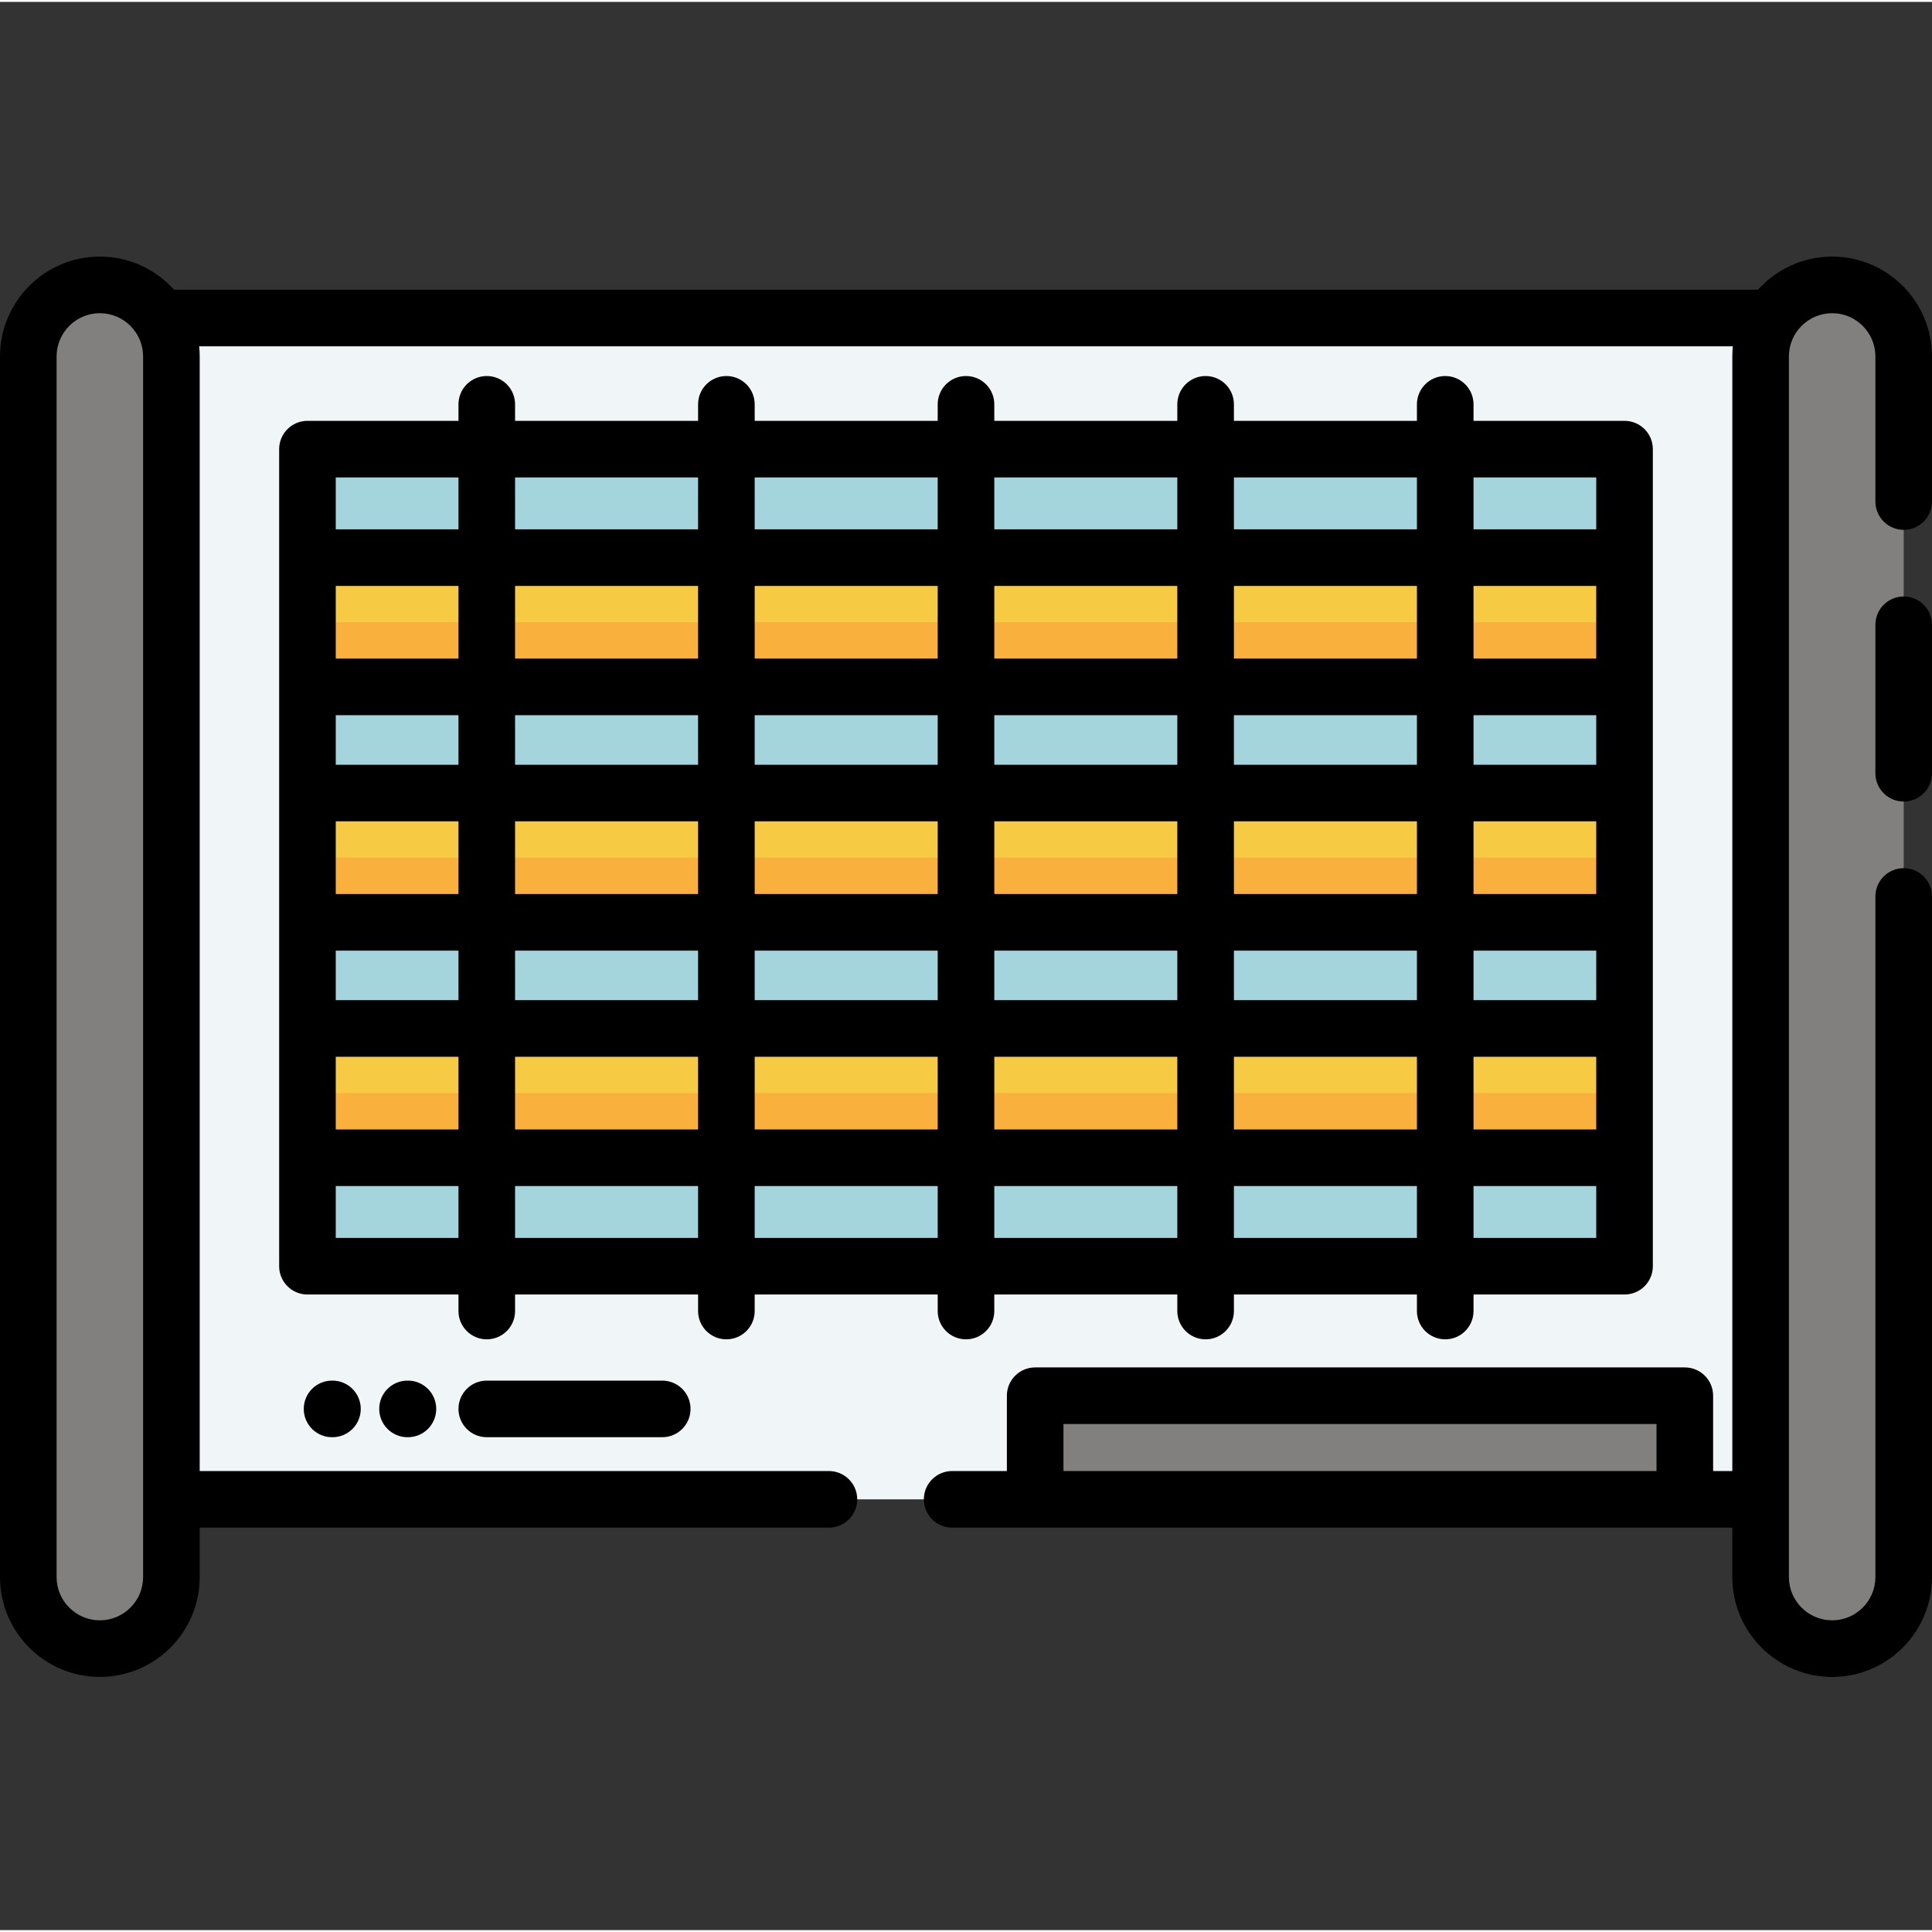 <svg height="512pt" viewBox="0 -67 512 511" width="512pt" xmlns="http://www.w3.org/2000/svg"><rect x="0" y="-67" width="512" height="511" fill="#333333" stroke="none"/><path d="m473.672 329.84h-435.344v-313.062h435.344" fill="#f0f5f7"/><path d="m274.332 302.379h172.16v27.461h-172.16zm0 0" fill="#82807f"/><path d="m81.48 51.531h349.039v216.527h-349.039zm0 0" fill="#a4d5dd"/><path d="m81.48 205.055h349.039v34.258h-349.039zm0 0" fill="#fab03c"/><path d="m81.48 205.055h349.039v17.129h-349.039zm0 0" fill="#f6cb43"/><path d="m81.48 142.664h349.039v34.258h-349.039zm0 0" fill="#fab03c"/><path d="m81.48 142.664h349.039v17.129h-349.039zm0 0" fill="#f6cb43"/><path d="m81.48 80.273h349.039v34.258h-349.039zm0 0" fill="#fab03c"/><path d="m81.48 80.273h349.039v17.129h-349.039zm0 0" fill="#f6cb43"/><path d="m26.461 369.402c-10.473 0-18.961-8.488-18.961-18.957v-323.484c0-10.473 8.488-18.961 18.961-18.961 10.469 0 18.961 8.488 18.961 18.961v323.484c0 10.469-8.488 18.957-18.961 18.957zm0 0" fill="#82807f"/><path d="m485.539 369.402c-10.469 0-18.961-8.488-18.961-18.957v-323.484c0-10.473 8.492-18.961 18.961-18.961 10.473 0 18.961 8.488 18.961 18.961v323.484c0 10.469-8.488 18.957-18.961 18.957zm0 0" fill="#82807f"/><path d="m192.5 287.434c4.145 0 7.5-3.355 7.5-7.5v-4.375h48.5v4.375c0 4.145 3.355 7.5 7.5 7.5s7.5-3.355 7.5-7.5v-4.375h48.5v4.375c0 4.145 3.355 7.5 7.5 7.5s7.5-3.355 7.5-7.5v-4.375h48.5v4.375c0 4.145 3.355 7.5 7.5 7.5s7.5-3.355 7.5-7.5v-4.375h40.02c4.145 0 7.5-3.359 7.5-7.5v-216.531c0-4.141-3.355-7.5-7.5-7.5h-40.02v-4.375c0-4.141-3.355-7.5-7.5-7.5s-7.5 3.359-7.5 7.5v4.375h-48.5v-4.375c0-4.141-3.355-7.5-7.5-7.5s-7.5 3.359-7.5 7.5v4.375h-48.5v-4.375c0-4.141-3.355-7.5-7.5-7.5s-7.5 3.359-7.5 7.5v4.375h-48.5v-4.375c0-4.141-3.355-7.5-7.5-7.5s-7.5 3.359-7.5 7.5v4.375h-48.5v-4.375c0-4.141-3.355-7.5-7.5-7.5s-7.5 3.359-7.5 7.5v4.375h-40.02c-4.145 0-7.5 3.359-7.5 7.5v216.531c0 4.141 3.355 7.5 7.5 7.5h40.02v4.375c0 4.145 3.355 7.5 7.5 7.5s7.5-3.355 7.5-7.5v-4.375h48.5v4.375c0 4.145 3.355 7.5 7.5 7.5zm7.5-26.875v-13.746h48.5v13.746zm0-110.395h48.5v19.262h-48.5zm-15 19.262h-48.5v-19.262h48.5zm78.5-19.262h48.5v19.262h-48.5zm63.5 0h48.5v19.262h-48.5zm48.5 34.262v13.129h-48.5v-13.129zm15 0h32.52v13.129h-32.52zm0-15v-19.262h32.52v19.262zm0-34.262v-13.133h32.52v13.133zm-15 0h-48.5v-13.133h48.5zm-63.5 0h-48.5v-13.133h48.5zm-63.5 0h-48.5v-13.133h48.5zm-63.5 0h-48.5v-13.133h48.5zm-63.5 0h-32.52v-13.133h32.52zm0 15v19.262h-32.52v-19.262zm0 34.262v13.129h-32.52v-13.129zm15 0h48.5v13.129h-48.5zm63.5 0h48.5v13.129h-48.5zm63.5 0h48.5v13.129h-48.5zm48.5 28.129v19.262h-48.5v-19.262zm15 0h48.5v19.262h-48.5zm63.5 0h32.52v19.262h-32.52zm32.52-105.523h-32.52v-19.258h32.52zm-47.52 0h-48.5v-19.258h48.5zm-63.5 0h-48.5v-19.258h48.5zm-63.5 0h-48.5v-19.258h48.5zm-63.5 0h-48.5v-19.258h48.5zm-63.5 0h-32.52v-19.258h32.52zm-32.52 105.523h32.52v19.262h-32.52zm47.52 0h48.5v19.262h-48.5zm63.5 0h48.5v19.262h-48.5zm63.5 48.004v-13.746h48.5v13.746zm63.5 0v-13.746h48.5v13.746zm63.5 0v-13.746h32.52v13.746zm32.52-201.531v13.746h-32.52v-13.746zm-47.52 0v13.746h-48.5v-13.746zm-63.5 0v13.746h-48.5v-13.746zm-63.5 0v13.746h-48.5v-13.746zm-63.5 0v13.746h-48.5v-13.746zm-63.5 0v13.746h-32.52v-13.746zm-32.52 201.531v-13.746h32.52v13.746zm47.52 0v-13.746h48.5v13.746zm0 0"/><path d="m129 298.375c-4.145 0-7.5 3.355-7.5 7.5 0 4.141 3.355 7.5 7.5 7.5h46.5c4.145 0 7.5-3.359 7.5-7.5 0-4.145-3.355-7.5-7.5-7.5zm0 0"/><path d="m108 298.375c-4.145 0-7.5 3.355-7.5 7.5 0 4.141 3.355 7.5 7.5 7.5h.105c4.141 0 7.5-3.359 7.5-7.5 0-4.145-3.359-7.5-7.5-7.5zm0 0"/><path d="m88 298.375c-4.145 0-7.5 3.355-7.5 7.5 0 4.141 3.355 7.5 7.5 7.5h.105c4.141 0 7.5-3.359 7.5-7.5 0-4.145-3.359-7.5-7.5-7.5zm0 0"/><path d="m485.539.5c-7.797 0-14.816 3.395-19.664 8.777h-419.75c-4.848-5.383-11.867-8.777-19.664-8.777-14.59 0-26.461 11.871-26.461 26.461v323.484c0 14.59 11.871 26.457 26.461 26.457 14.59 0 26.461-11.867 26.461-26.457v-13.105h166.75c4.141 0 7.5-3.355 7.5-7.5 0-4.145-3.359-7.5-7.5-7.5h-166.75v-295.379c0-.906-.047-1.801-.137-2.684h406.43c-.086.883-.133 1.777-.133 2.684v295.379h-5.09v-19.961c0-4.145-3.355-7.5-7.5-7.5h-172.16c-4.141 0-7.5 3.355-7.5 7.5v19.961h-14.504c-4.141 0-7.5 3.359-7.5 7.5 0 4.145 3.359 7.5 7.5 7.5h206.75v13.105c0 14.59 11.871 26.461 26.461 26.461 14.59 0 26.461-11.871 26.461-26.461v-180.371c0-4.141-3.355-7.5-7.5-7.5s-7.5 3.359-7.5 7.5v180.371c0 6.316-5.141 11.457-11.461 11.457-6.316 0-11.461-5.141-11.461-11.457v-323.484c0-6.32 5.145-11.461 11.461-11.461 6.32 0 11.461 5.141 11.461 11.461v38.453c0 4.145 3.355 7.5 7.5 7.5s7.5-3.355 7.5-7.5v-38.453c0-14.59-11.871-26.461-26.461-26.461zm-447.617 349.945c0 6.316-5.145 11.457-11.461 11.457-6.32 0-11.461-5.137-11.461-11.457v-323.484c0-6.32 5.141-11.461 11.461-11.461 6.316 0 11.461 5.141 11.461 11.461zm243.91-40.566h157.16v12.461h-157.16zm0 0"/><path d="m504.5 90.574c-4.145 0-7.5 3.359-7.5 7.5v39.34c0 4.145 3.355 7.5 7.5 7.5s7.5-3.355 7.5-7.5v-39.34c0-4.141-3.355-7.5-7.5-7.5zm0 0"/></svg>